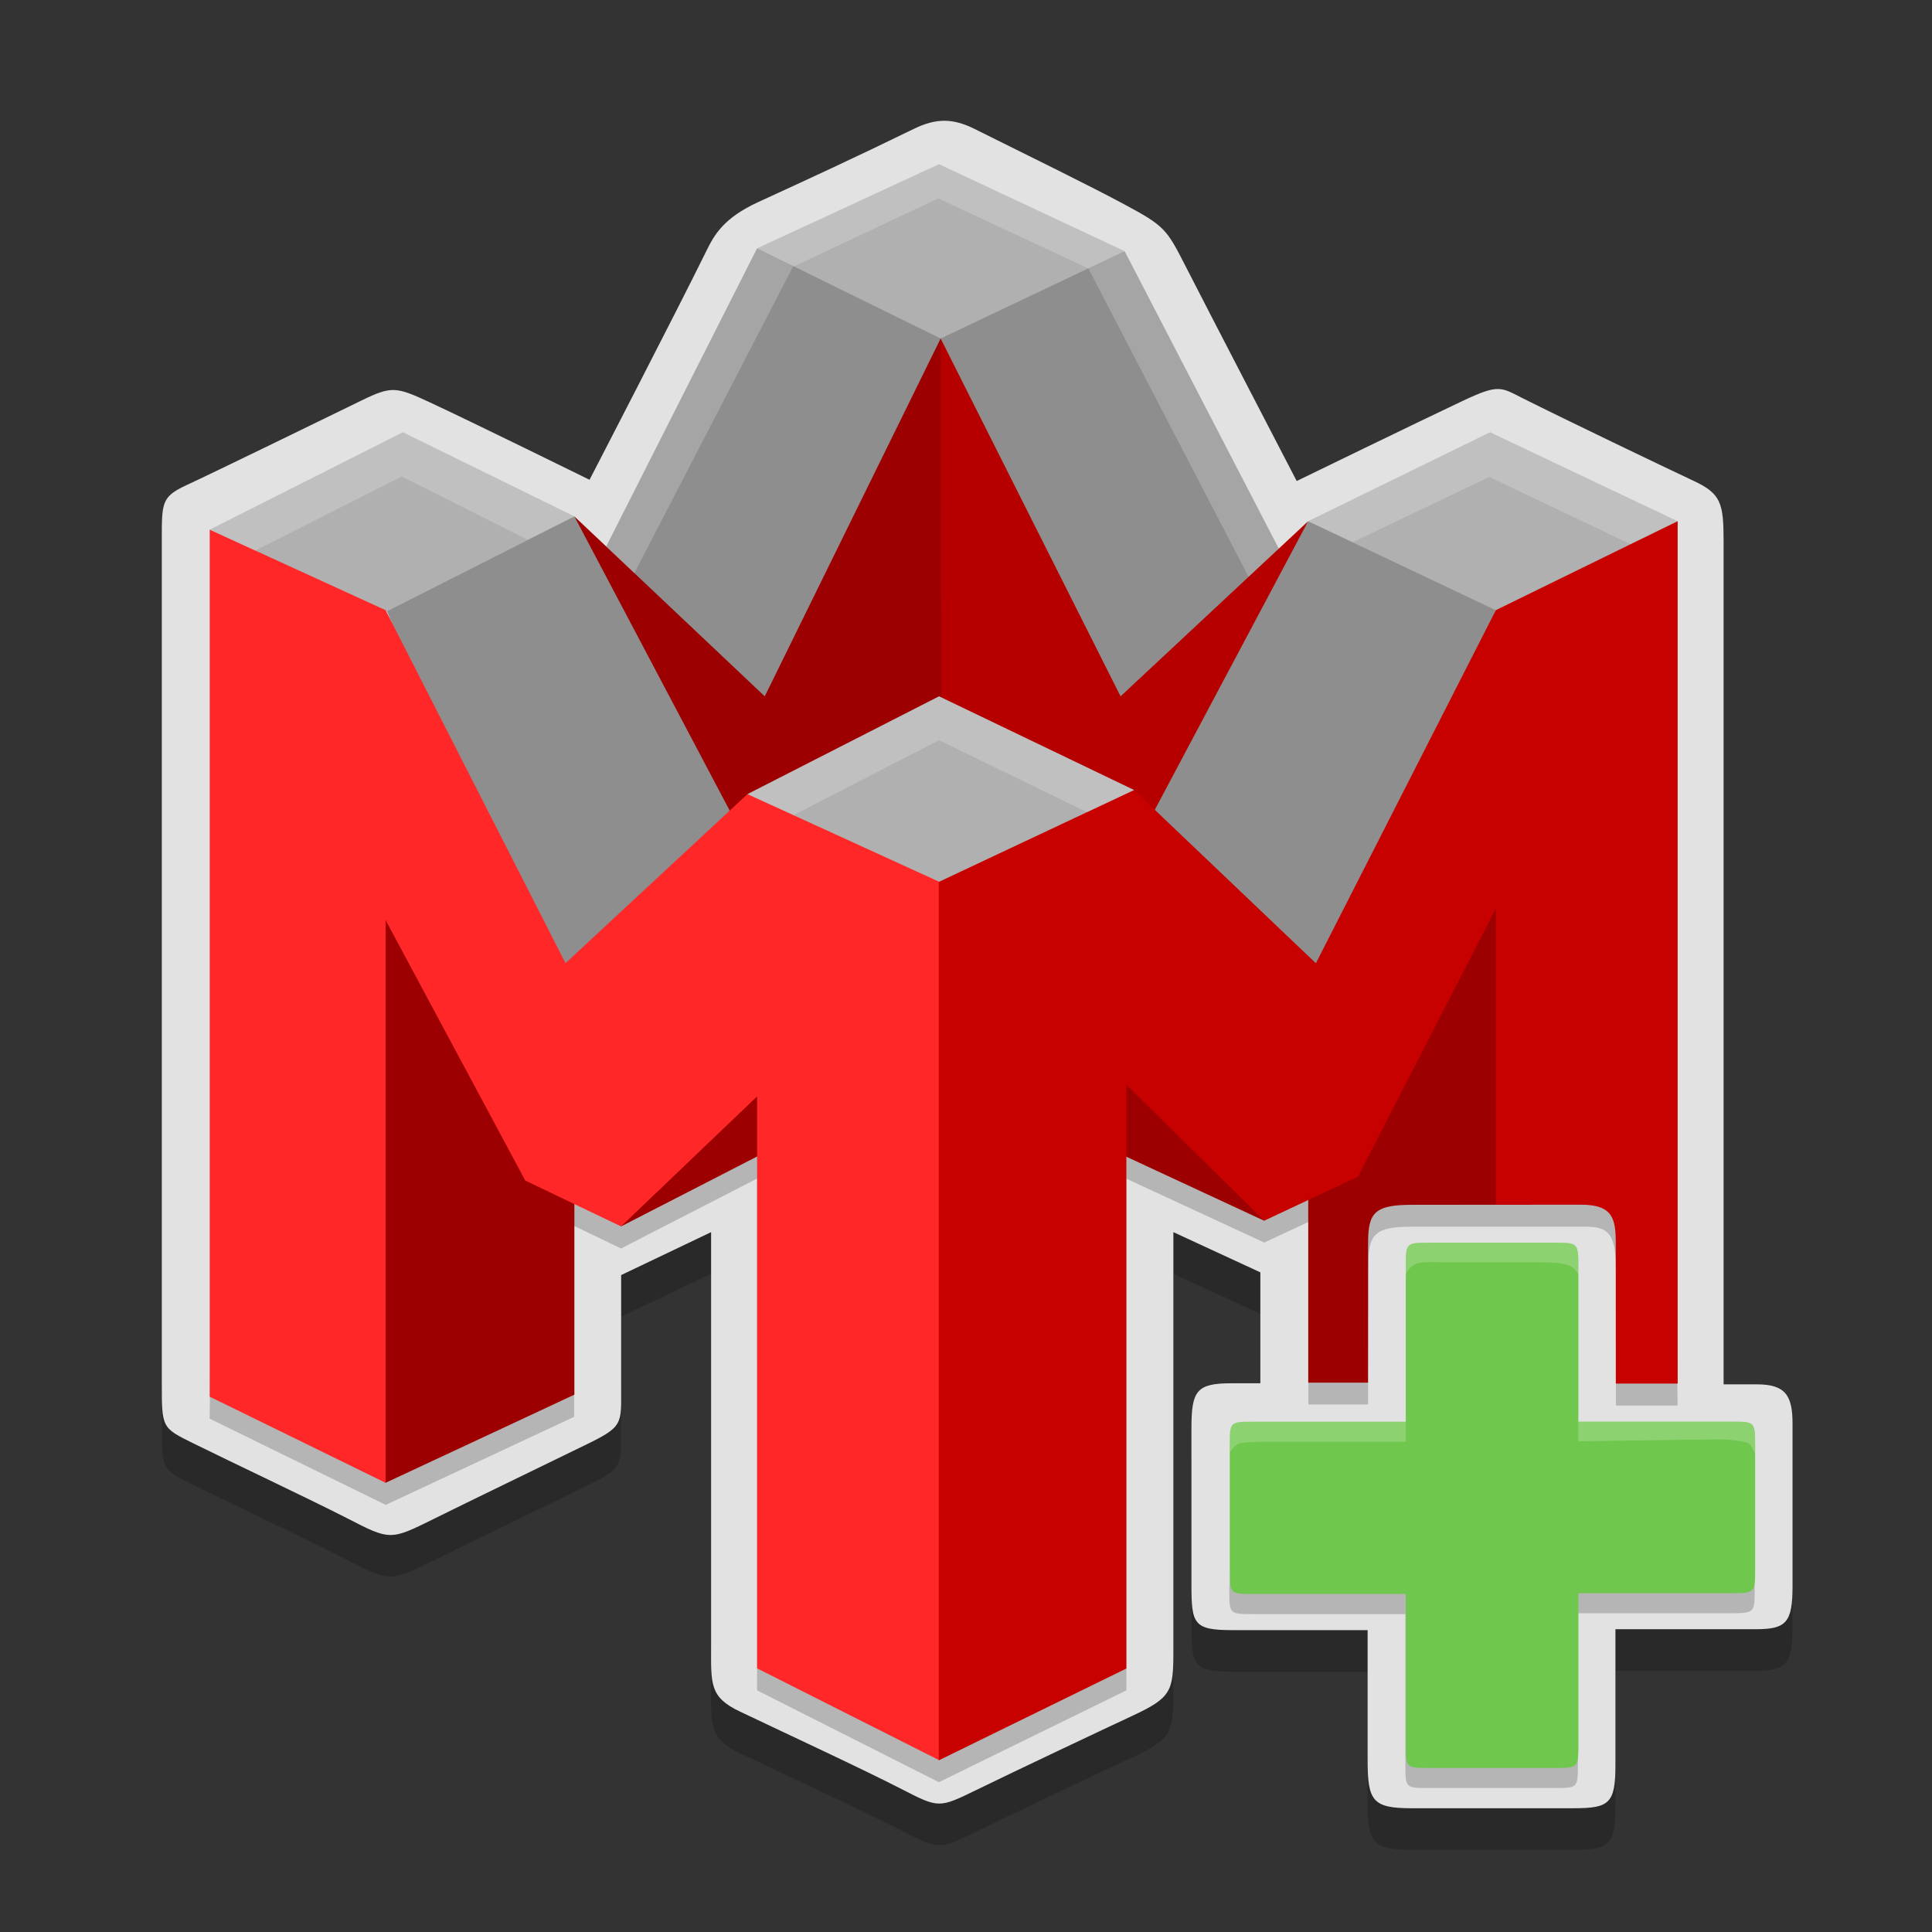 <?xml version="1.0" encoding="utf-8"?>
<svg version="1.1" xmlns="http://www.w3.org/2000/svg" x="0" y="0" width="48" height="48" viewBox="0 0 48 48" xml:space="preserve">
 <rect x="0" y="0" width="48" height="48" fill="#333333" stroke="none"/>
 <g>
  <g>
   <path opacity=".2" d="M44.533,38.475c0,0.83,0,1.654,0,1.965c0,0.902-0.158,1.07-0.902,1.07 c-0.432,0-3.498,0-3.498,0s0,2.847,0,3.365c0,0.965-0.148,1.082-1.047,1.082c-0.48,0-3.211,0-4.016,0 c-0.969,0-1.096-0.178-1.096-1.189c0-0.618,0-3.236,0-3.236s-2.725,0-3.357,0c-0.967,0-1.015-0.154-1.015-1.136 c0-0.353,0-1.209,0-2.049c0-0.745,0-1.479,0-1.828c0-0.94,0.127-1.121,0.998-1.121c0.429,0,0.713,0,0.713,0v-2.755l-2.163-0.997 c0,0,0,9.47,0,10.435c0,0.971-0.056,1.129-1,1.571c-0.676,0.313-2.93,1.382-3.898,1.854c-0.925,0.451-0.925,0.451-1.854-0.026 c-0.992-0.506-2.871-1.377-4.018-1.924c-0.761-0.363-0.714-0.695-0.714-1.634c0-1.235,0-10.276,0-10.276l-2.235,1.065 c0,0,0,1.94,0,2.779c0,0.937,0.064,0.981-0.903,1.449c-1.136,0.555-2.822,1.369-3.757,1.832c-1.078,0.534-1.078,0.534-2.164-0.025 c-0.941-0.484-2.855-1.384-3.804-1.854C4.02,36.506,4.02,36.506,4.02,35.406c0-0.269,0-0.99,0-2.008l22.032-7.294L44.533,38.475z"/>
   <path fill="#E2E2E2" d="M22.708,3.2c0.556-0.271,0.971-0.261,1.498,0c1.338,0.665,2.918,1.44,3.731,1.879 c0.984,0.529,1.045,0.607,1.499,1.497c0.477,0.939,2.78,5.375,2.78,5.375s3.086-1.502,4.137-1.997 c0.905-0.425,0.935-0.33,1.502-0.048c1.06,0.531,3.37,1.64,4.229,2.044c0.676,0.317,0.738,0.554,0.738,1.499 c0,1.4,0,20.945,0,20.945s0.414,0,0.832,0c0.709,0,0.881,0.282,0.881,0.979c0,0.576,0,3.399,0,4.037 c0,0.903-0.16,1.067-0.906,1.067c-0.43,0-3.494,0-3.494,0s0,2.851,0,3.368c0,0.966-0.152,1.08-1.044,1.08 c-0.487,0-3.216,0-4.021,0c-0.966,0-1.092-0.178-1.092-1.191c0-0.619,0-3.234,0-3.234s-2.727,0-3.359,0 c-0.969,0-1.018-0.152-1.018-1.137c0-0.664,0-3.139,0-3.877c0-0.939,0.128-1.119,0.999-1.119c0.429,0,0.713,0,0.713,0v-2.756 l-2.161-0.999c0,0,0,9.472,0,10.435c0,0.97-0.056,1.13-0.998,1.572c-0.679,0.316-2.933,1.381-3.9,1.854 c-0.928,0.452-0.928,0.452-1.855-0.024c-0.992-0.51-2.871-1.38-4.018-1.927c-0.761-0.36-0.714-0.692-0.714-1.633 c0-1.234,0-10.277,0-10.277l-2.235,1.067c0,0,0,1.939,0,2.781c0,0.932,0.064,0.979-0.903,1.447 c-1.136,0.555-2.822,1.368-3.757,1.832c-1.078,0.534-1.078,0.534-2.164-0.027c-0.941-0.48-2.855-1.383-3.804-1.852 C4.02,35.474,4.02,35.474,4.02,34.377c0-1.648,0-19.917,0-21.006c0-0.873,0-1.032,0.593-1.308 c0.771-0.358,3.283-1.584,4.375-2.116c0.748-0.365,0.864-0.334,1.688,0.048c1.002,0.464,3.971,1.925,3.971,1.925 s2.164-4.183,2.901-5.682c0.194-0.396,0.424-0.817,1.278-1.212C20.032,4.472,21.198,3.937,22.708,3.2z"/>
  </g>
  <g>
   <path opacity=".2" d="M18.809,41.996l4.517,2.282l4.659-2.282V29.285l3.426,1.586l1.095-0.512v4.535 h1.483c0,0,0.006-2.855,0.006-3.477c0-0.774,0.185-0.94,1.088-0.94c0.606,0,3.664,0,4.316,0c0.57,0,0.748,0.185,0.748,1.078 c0,0.626,0,3.366,0,3.366h1.533l-0.119-8.229l-36.235-0.03l-0.118,8.584l4.375,2.142l4.683-2.188v-4.742l1.164,0.56l3.378-1.736 L18.809,41.996L18.809,41.996z"/>
  </g>
  <g>
   <polygon fill="#8E8E8E" points="18.81 6.17 23.71 7.74 19.05 18.2 15.06 13.58"/>
   <polyline fill="#8E8E8E" points="22.95 7.46 27.75 18.62 31.77 13.63 27.94 6.24 22.95 7.46"/>
   <polygon fill="#B60000" points="23.37 8.41 27.84 17.3 32.5 12.95 29.36 20.76 20.85 20.14"/>
   <polygon fill="#9D0000" points="23.39 20.13 17.01 21.18 14.27 12.83 19 17.3 23.37 8.41"/>
   <polygon fill="#9D0000" points="9.58 36.84 14.27 34.65 14.27 26.14 7.35 20.14"/>
   <polygon fill="#9D0000" points="15.43 30.47 20.43 27.9 18.83 26"/>
   <polygon fill="#9D0000" points="31.41 30.33 26.89 28.23 27.79 25.52"/>
   <polygon fill="#8E8E8E" points="9.35 14.58 14.27 12.83 18.13 20.14 13.86 25.02"/>
   <polygon fill="#B0B0B0" points="5.21 13.16 10.01 10.74 14.27 12.83 8.92 15.54"/>
   <polygon fill="#B0B0B0" points="41.68 12.95 37.02 10.74 32.5 12.95 37.16 15.54"/>
   <polygon fill="#8E8E8E" points="32.5 12.95 37.16 15.16 32.93 25.02 28.69 20.12"/>
   <polygon fill="#B0B0B0" points="18.57 19.73 23.33 17.3 28.18 19.63 23.33 23.15"/>
   <polygon fill="#B0B0B0" points="23.37 8.41 18.81 6.17 23.33 4.08 27.94 6.24"/>
   <polygon fill="#FF2727" points="5.21 34.7 5.21 13.16 9.58 15.16 14.05 23.93 18.57 19.73 24.28 22.34 23.33 43.73 18.81 41.45 18.81 27.24 15.43 30.47 13.05 29.33 9.58 22.86 9.58 36.84"/>
   <path fill="#9D0000" d="M38.033,29.931V19.444l-5.53,7.412v7.495h1.485c0,0,0.002-2.752,0.002-3.477 c0-0.748,0.164-0.941,1.096-0.941C35.772,29.931,38.033,29.931,38.033,29.931z"/>
   <g>
    <g>
     <path fill="#C70000" d="M37.164,15.159l-4.471,8.773l-4.519-4.304l-4.85,2.283v21.824l4.66-2.281V26.951l3.424,3.377l2.33-1.093 l3.424-6.659v7.354c0,0,1.652,0,2.115,0c0.784,0,0.866,0.339,0.866,0.942c0,0.549,0.002,3.502,0.002,3.502h1.536V12.948 L37.164,15.159z"/>
    </g>
   </g>
  </g>
  <g>
   <path opacity=".2" d="M43.422,38.268c0,0.464,0.172,0.738,0.172,1.225c0,0.569,0,0.588-0.605,0.588 c-0.5,0-3.787,0-3.787,0s0,3.131,0,3.738c0,0.604,0,0.604-0.599,0.604c-0.345,0-2.735,0-3.104,0c-0.582,0-0.582,0-0.582-0.592 c0-0.451,0-3.729,0-3.729s-3.209,0-3.779,0c-0.596,0-0.596,0-0.596-0.608c0-0.438,0.17-0.693,0.17-1.191L43.422,38.268z"/>
   <path fill="#70C74D" d="M38.613,43.924c-0.345,0-2.733,0-3.102,0c-0.585,0-0.585,0-0.585-0.59c0-0.455,0-3.732,0-3.732 s-3.209,0-3.781,0c-0.592,0-0.592,0-0.592-0.605c0-0.44,0-2.584,0-3.08c0-0.595,0-0.595,0.592-0.595c0.382,0,3.781,0,3.781,0 s0-3.303,0-3.85c0-0.597,0-0.597,0.597-0.597c0.344,0,2.565,0,3.09,0c0.594,0,0.601,0,0.601,0.608c0,0.496,0,3.837,0,3.837 s3.239,0,3.799,0c0.593,0,0.593,0,0.593,0.608c0,0.463,0,2.58,0,3.067c0,0.569,0,0.588-0.604,0.588c-0.502,0-3.787,0-3.787,0 s0,3.129,0,3.733C39.213,43.928,39.213,43.924,38.613,43.924z"/>
   <path opacity=".2" fill="#FFFFFF" d="M43.604,36.125c0-0.08,0-0.147,0-0.199 c0-0.606,0-0.606-0.593-0.606c-0.559,0-3.799,0-3.799,0v0.489c0,0,3.003-0.047,3.545-0.047c0.154,0,0.555,0.031,0.693,0.104 C43.518,35.9,43.604,36.125,43.604,36.125z"/>
   <path opacity=".2" fill="#FFFFFF" d="M39.213,31.681c0-0.086,0-0.154,0-0.2 c0-0.605-0.006-0.605-0.6-0.605c-0.524,0-2.748,0-3.091,0c-0.597,0-0.597,0-0.597,0.596c0,0.047,0,0.121,0,0.211 c0,0,0.053-0.188,0.225-0.271c0.153-0.078,0.402-0.051,0.788-0.051c0.57,0,1.789,0,2.329,0c0.325,0,0.594,0.02,0.749,0.098 C39.172,31.539,39.213,31.681,39.213,31.681z"/>
   <path opacity=".2" fill="#FFFFFF" d="M30.554,36.08c0-0.066,0-0.123,0-0.164 c0-0.597,0-0.597,0.592-0.597c0.382,0,3.781,0,3.781,0v0.501c0,0-2.91,0-3.502,0c-0.14,0-0.515,0.006-0.647,0.045 C30.693,35.891,30.554,36.08,30.554,36.08z"/>
  </g>
  <g>
   <polygon opacity=".2" fill="#FFFFFF" points="41.68 12.95 37.02 10.74 32.5 12.95 33.61 13.47 37 11.85 40.51 13.52"/>
   <polygon opacity=".2" fill="#FFFFFF" points="5.21 13.16 10.01 10.74 14.27 12.83 13.11 13.41 9.98 11.84 6.34 13.68"/>
   <polygon opacity=".2" fill="#FFFFFF" points="15.06 13.58 18.81 6.17 23.33 4.08 27.94 6.24 31.77 13.63 31.02 14.33 27.04 6.67 23.31 4.93 19.7 6.63 15.76 14.24"/>
   <polygon opacity=".2" fill="#FFFFFF" points="18.57 19.73 23.33 17.3 28.18 19.63 27.01 20.18 23.33 18.39 19.72 20.25"/>
  </g>
 </g>
</svg>
